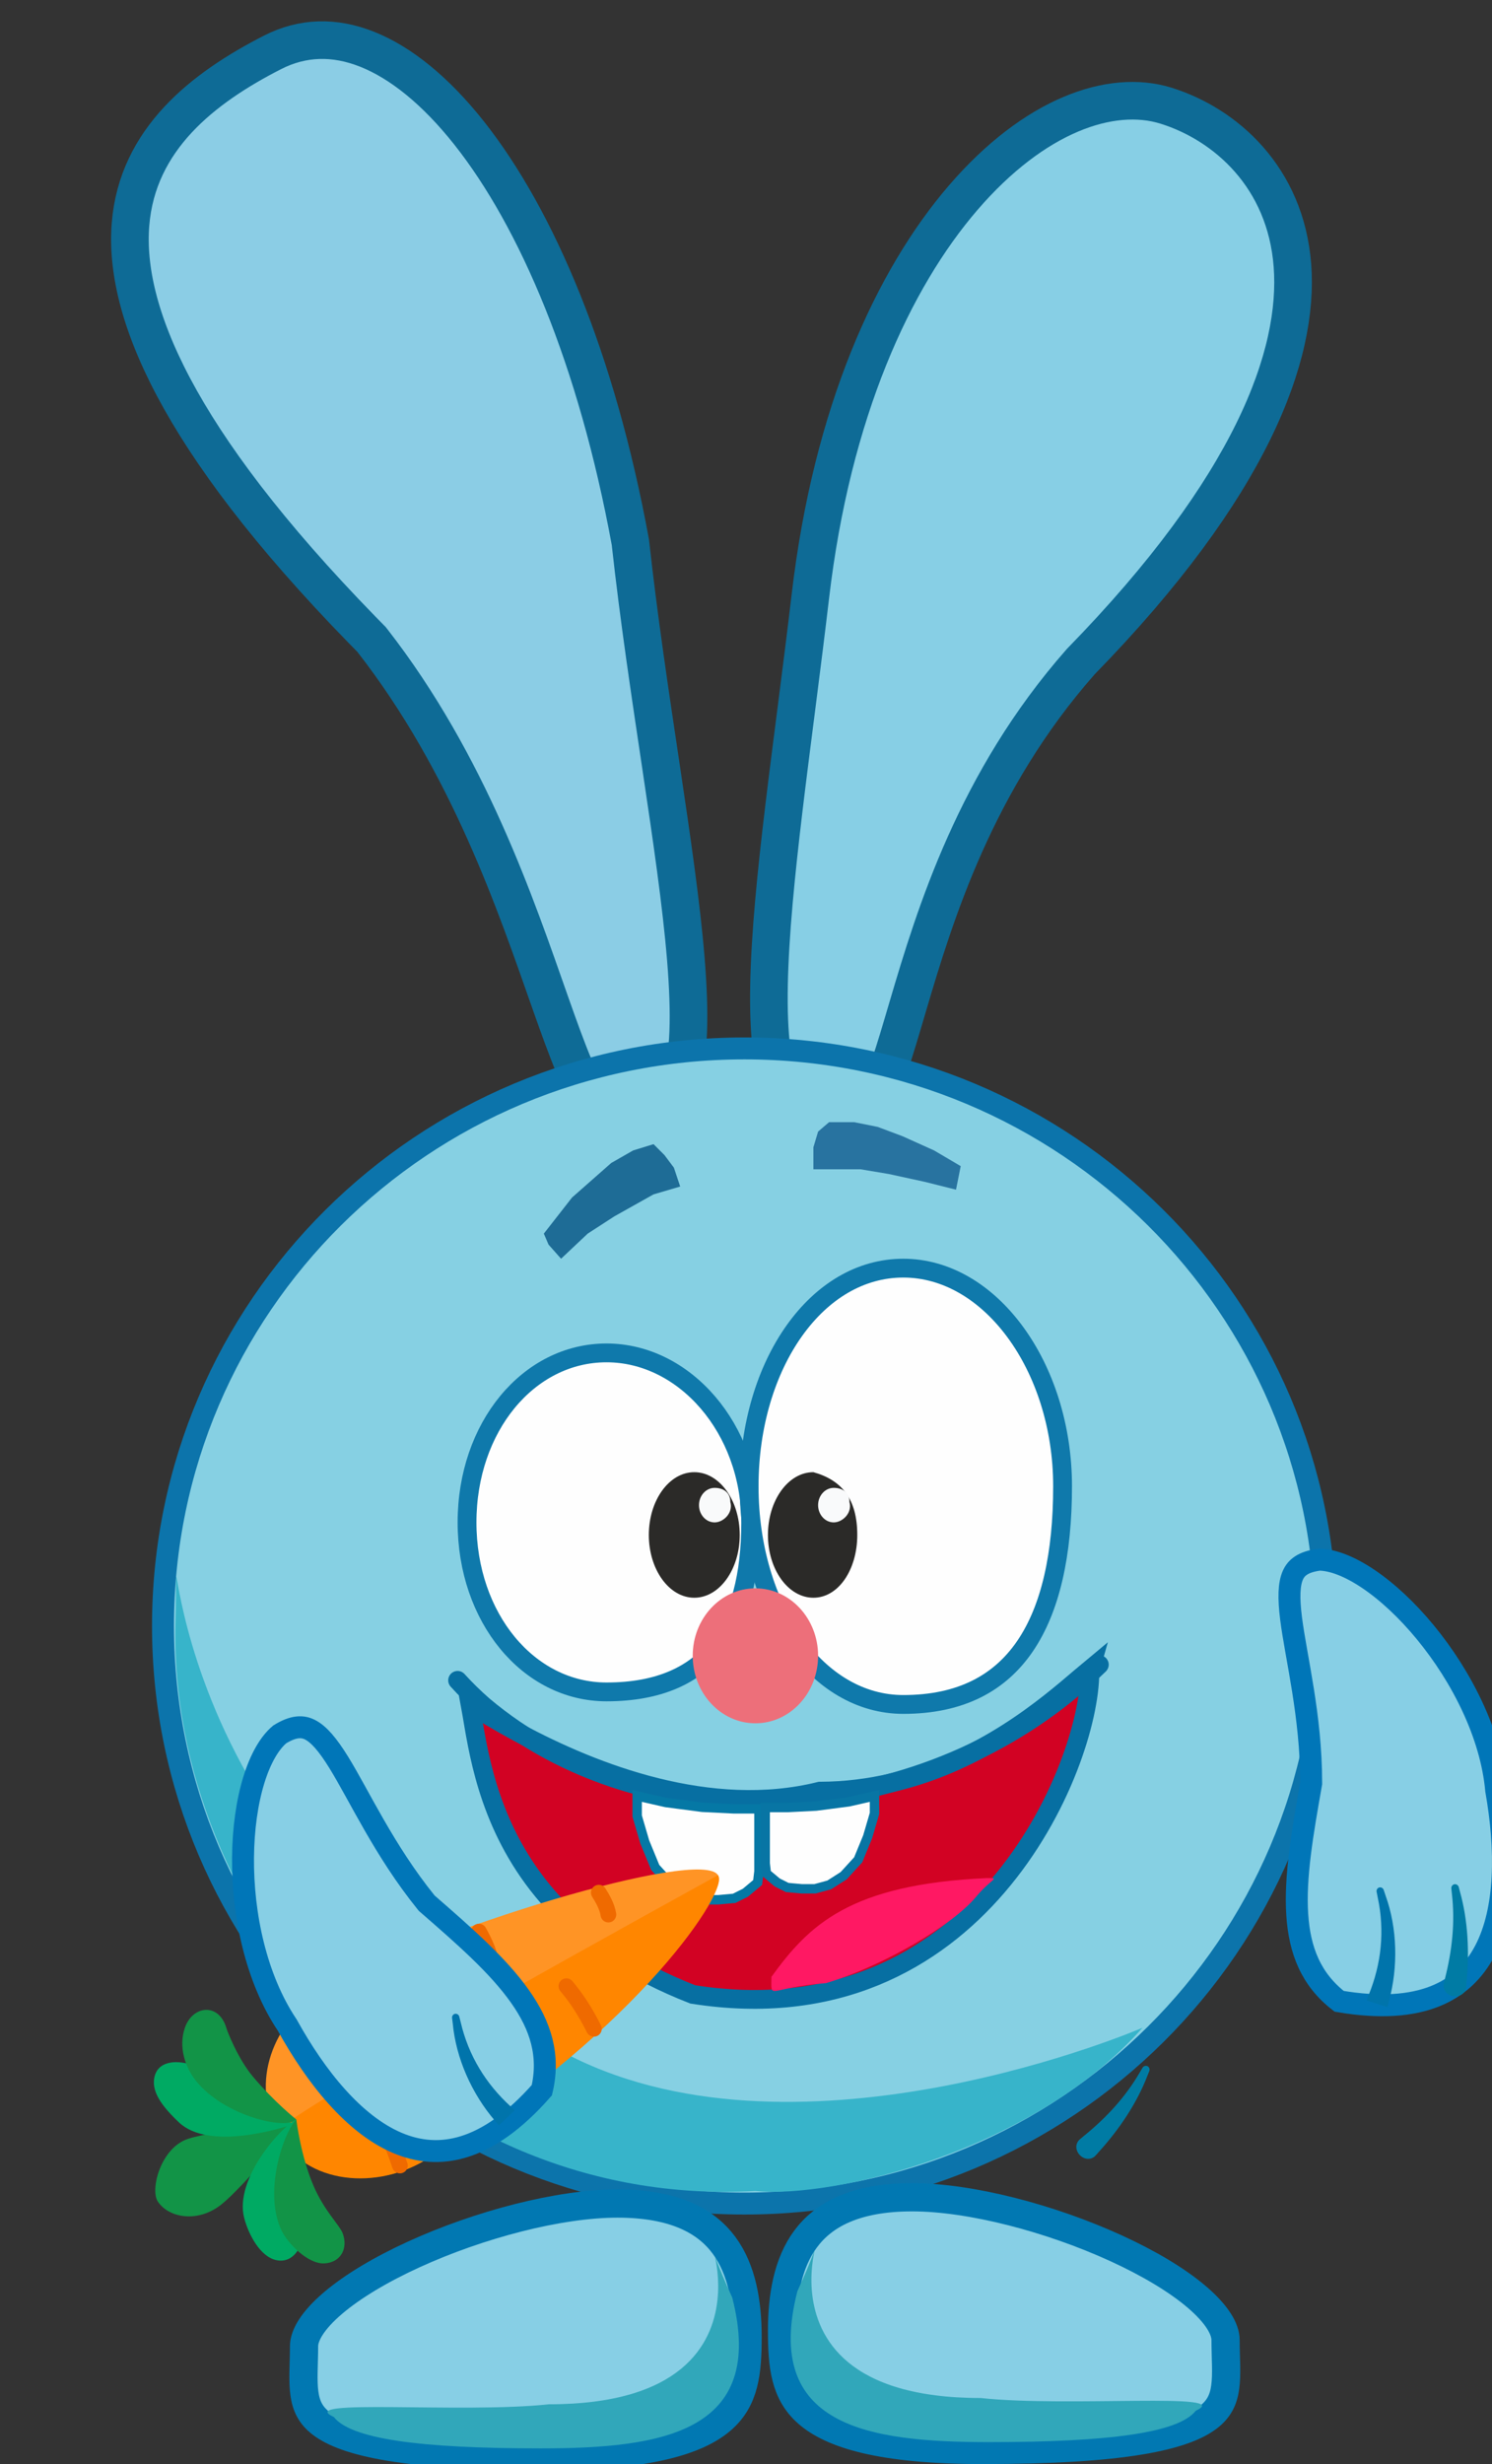 <svg width="476" height="786" viewBox="0 0 476 786" fill="none" xmlns="http://www.w3.org/2000/svg">
<rect x="0" y="0" width="476" height="786" fill="#333333" stroke="none"/>
<g clip-path="url(#clip0_176_758)">
<g clip-path="url(#clip1_176_758)">
<path d="M86.93 16.714C96.534 11.806 106.682 11.552 117.15 15.719C127.798 19.957 138.925 28.857 149.706 42.484C171.246 69.707 190.39 114.534 201.105 172.941C203.797 197.451 207.515 221.975 210.903 244.675C214.315 267.526 217.378 288.445 218.81 305.946C220.262 323.711 219.917 336.908 217.187 344.843C215.87 348.67 214.243 350.541 212.698 351.426C211.21 352.28 208.76 352.81 204.48 351.727L201.386 350.945L199.008 353.076C195.786 355.965 194.143 356.089 193.632 356.04C193.139 355.992 191.842 355.603 189.746 352.806C187.689 350.061 185.529 345.873 183.134 340.141C180.765 334.471 178.317 327.671 175.575 319.89C164.678 288.966 149.647 243.897 118.755 204.259L118.539 203.982L118.293 203.733L115.425 200.807C55.88 139.71 39.462 98.882 41.635 71.583C43.801 44.382 64.752 28.048 86.93 16.714Z" fill="#8BCDE5" stroke="#0E6B96" stroke-width="12"/>
<path d="M307.345 63C329.956 36.766 354.435 28.245 371.981 33.708C390.948 39.614 410.17 56.477 412.328 84.658C414.514 113.194 399.378 155.113 344.924 210.922L344.816 211.034L344.714 211.149C311.199 249.217 298.305 291.6 289.629 320.998C287.446 328.398 285.571 334.835 283.702 340.279C281.814 345.774 280.078 349.805 278.313 352.52C276.553 355.23 275.28 355.846 274.561 355.996C273.785 356.157 271.966 356.128 268.378 353.876L266.01 352.389L263.352 353.247C259.04 354.637 256.325 354.41 254.592 353.718C252.907 353.044 251.211 351.556 249.678 348.449C246.419 341.847 245.025 330.25 245.345 314.045C245.977 281.971 253.048 236.878 258.547 190.113C265.454 131.368 284.962 88.971 307.345 63Z" fill="#87CFE5" stroke="#0E6B96" stroke-width="12"/>
<path d="M237.5 334.426C339.975 334.426 423 416.937 423 518.661C423 620.384 339.975 702.895 237.5 702.895C135.025 702.895 52.001 620.384 52.001 518.661C52.001 416.937 135.025 334.426 237.5 334.426Z" fill="#86D0E3" stroke="#0C74AB" stroke-width="7"/>
<path d="M364.501 646.824C330.001 685.874 266.001 701.394 241.001 698.89C134.001 704.898 53.501 610.673 56.001 517.159C57.566 458.584 43.001 596.76 182.001 655.836C256.501 693.383 364.501 646.824 364.501 646.824Z" fill="#37B4CA"/>
<path opacity="0.77" d="M173.5 393.501L182.5 381.987L195 370.972L202 366.967L208.5 364.965L212 368.469L215 372.474L217 378.482L208.5 380.985L196 387.994L187.5 393.501L179 401.511L175 397.006L173.5 393.501Z" fill="#004F80"/>
<path opacity="0.7" d="M264.5 357.956H272.5L280 359.458L288 362.462L298 366.968L306.5 371.974L305 379.483L295 376.98L283.5 374.477L274.5 372.975H267.5H259.5V365.966L261 360.96L264.5 357.956Z" fill="#014C83"/>
<g clip-path="url(#clip2_176_758)">
<path d="M197 702.891C215.453 702.891 225.418 708.675 230.985 716.199C236.752 723.994 238.5 734.567 238.5 745.445C238.5 756.689 237.623 765.351 230.348 771.732C222.743 778.403 207.12 783.494 174.5 783.494C152.106 783.494 136.008 782.424 124.449 780.523C112.815 778.61 106.241 775.923 102.485 773.045C98.993 770.369 97.644 767.306 97.114 763.46C96.834 761.432 96.79 759.202 96.832 756.653C96.871 754.258 97 751.257 97 748.449C97 744.955 99.71 740.187 106.265 734.613C112.594 729.232 121.607 723.877 132.018 719.118C152.892 709.577 178.368 702.891 197 702.891Z" fill="#87CFE5" stroke="#0178B2" stroke-width="9"/>
<path d="M233.614 732.881C244.614 775.936 211.16 780.991 172.5 780.991C133.84 780.991 112 777.987 106.5 770.978C93.5 764.97 147.114 769.928 175.114 766.925C260.114 766.925 214 689.875 233.614 732.881Z" fill="#31A7BA"/>
</g>
<g clip-path="url(#clip3_176_758)">
<path d="M291.001 700.891C272.548 700.891 262.583 706.675 257.016 714.199C251.249 721.994 249.501 732.567 249.501 743.445C249.501 754.689 250.378 763.351 257.653 769.732C265.258 776.403 280.881 781.494 313.501 781.494C335.895 781.494 351.993 780.424 363.552 778.523C375.186 776.61 381.76 773.923 385.516 771.045C389.008 768.369 390.357 765.306 390.887 761.46C391.167 759.432 391.211 757.202 391.169 754.653C391.13 752.258 391.001 749.257 391.001 746.449C391.001 742.955 388.291 738.187 381.736 732.613C375.407 727.232 366.394 721.877 355.983 717.118C335.109 707.577 309.633 700.891 291.001 700.891Z" fill="#87CFE5" stroke="#0178B2" stroke-width="9"/>
<path d="M254.387 730.881C243.387 773.936 276.841 778.991 315.501 778.991C354.161 778.991 376.001 775.987 381.501 768.978C394.501 762.97 340.887 767.928 312.887 764.925C227.887 764.925 274.001 687.875 254.387 730.881Z" fill="#31A7BA"/>
</g>
<g clip-path="url(#clip4_176_758)">
<path d="M193.5 431.549C218.481 431.549 239.5 455.778 239.5 485.618C239.5 502.455 236.057 515.942 228.772 525.17C221.589 534.268 210.302 539.687 193.5 539.687C168.615 539.687 149 516.052 149 485.618C149 455.184 168.615 431.549 193.5 431.549Z" fill="#FEFEFE" stroke="#0F79AB" stroke-width="6"/>
<path d="M288.176 404.515C301.85 404.515 314.49 412.127 323.821 424.786C333.149 437.44 339 454.951 339 474.104C339 495.678 335.187 513.118 327.027 525.086C319.002 536.858 306.53 543.692 288.176 543.692C274.506 543.692 262.294 536.238 253.386 523.693C244.469 511.135 239 493.617 239 474.104C239 454.59 244.469 437.073 253.386 424.514C262.294 411.97 274.506 404.515 288.176 404.515Z" fill="#FEFEFE" stroke="#0F79AB" stroke-width="6"/>
<path d="M241 549.7C252.046 549.7 261 540.062 261 528.172C261 516.283 252.046 506.645 241 506.645C229.955 506.645 221 516.283 221 528.172C221 540.062 229.955 549.7 241 549.7Z" fill="#ED6F7A"/>
<path d="M273.5 489.624C273.5 500.683 267.508 509.649 259.5 509.649C251.492 509.649 245 500.683 245 489.624C245 478.564 251.492 469.598 259.5 469.598C268.5 472.101 273.5 478.109 273.5 489.624Z" fill="#2B2A28"/>
<path d="M221.5 509.649C229.509 509.649 236 500.683 236 489.624C236 478.564 229.509 469.598 221.5 469.598C213.492 469.598 207 478.564 207 489.624C207 500.683 213.492 509.649 221.5 509.649Z" fill="#2B2A28"/>
<path d="M271 479.11C272 482.615 268.761 485.619 266 485.619C263.239 485.619 261 483.153 261 480.112C261 477.07 263.239 474.604 266 474.604C268.761 474.604 271 476.069 271 479.11Z" fill="#F9FAFB"/>
<path d="M233 479.11C234 482.615 230.762 485.619 228 485.619C225.239 485.619 223 483.153 223 480.112C223 477.07 225.239 474.604 228 474.604C230.762 474.604 233 476.069 233 479.11Z" fill="#F9FAFB"/>
</g>
<g clip-path="url(#clip5_176_758)">
<path d="M420.914 497.507C415.66 498.184 413.535 500.078 412.478 502.443C411.193 505.322 411.078 509.73 411.894 516.226C413.452 528.608 418.31 547.329 418.31 568.595V568.903L418.256 569.207C415.485 584.843 413.086 598.786 413.865 610.733C414.613 622.194 418.265 631.447 427.243 638.379C440.419 640.629 450.314 639.718 457.677 636.823C465.12 633.896 470.256 628.837 473.69 622.339C480.696 609.085 480.629 589.799 477.361 571.205L477.336 571.062L477.323 570.918C475.706 553.298 466.36 534.793 454.696 520.636C448.885 513.583 442.594 507.728 436.568 503.666C430.567 499.619 425.158 497.571 420.914 497.507Z" fill="#87CFE5" stroke="#0076B8" stroke-width="7"/>
<path d="M439.182 603.431C439.124 603.146 439.186 602.84 439.342 602.584C439.5 602.329 439.74 602.144 440.021 602.068C440.301 601.99 440.602 602.028 440.867 602.17C441.132 602.311 441.34 602.543 441.434 602.818C441.635 603.412 441.828 603.989 442.02 604.585C445.816 615.042 446.104 627.451 443.099 638.423C442.946 639.049 442.797 639.642 442.633 640.266C440.416 639.536 438.2 638.806 435.983 638.076C436.209 637.513 436.421 636.978 436.637 636.414C440.682 626.499 441.86 615.99 439.534 605.222C439.42 604.62 439.306 604.035 439.182 603.431Z" fill="#0074AB"/>
<path d="M463.025 602.362C462.992 602.068 463.083 601.762 463.265 601.515C463.448 601.269 463.706 601.1 463.996 601.045C464.286 600.989 464.588 601.052 464.849 601.215C465.108 601.378 465.305 601.628 465.383 601.914C465.522 602.433 465.653 602.925 465.786 603.447C468.347 612.554 468.81 622.72 467.887 632.167C467.844 632.704 467.803 633.216 467.758 633.751C467.679 634.707 467.223 635.563 466.448 636.122C465.675 636.682 464.646 636.9 463.63 636.736C462.614 636.572 461.706 636.04 461.148 635.266C460.588 634.49 460.424 633.535 460.65 632.604C460.772 632.092 460.89 631.604 461.01 631.095C463.282 622.086 464.27 613.224 463.187 603.909C463.134 603.385 463.084 602.888 463.025 602.362Z" fill="#007BA4"/>
</g>
<path d="M347.822 532.667L347.696 533.087L347.696 533.525C347.695 548.262 338.798 577.727 318.297 601.632C298.003 625.295 266.479 643.361 221.017 636.179C182.734 621.23 166.186 597.852 158.257 577.594C154.257 567.373 152.423 557.874 151.151 550.446C150.727 547.964 150.351 545.637 149.975 543.607C154.266 546.353 159.456 549.474 165.346 552.643C189.643 565.713 226.6 580.03 261.549 571.354C294.385 571.235 319.277 555.428 334.786 543.257C338.682 540.199 342.004 537.356 344.696 535.056C345.926 534.005 346.995 533.095 347.917 532.33C347.886 532.44 347.856 532.553 347.822 532.667Z" fill="#D20223" stroke="#076FA2" stroke-width="6"/>
<path d="M148.199 533.981C147.666 533.392 146.921 533.041 146.129 533.004C145.337 532.966 144.563 533.246 143.977 533.782C143.391 534.317 143.04 535.065 143.003 535.859C142.966 536.654 143.245 537.431 143.779 538.02C146.393 540.902 149.175 543.631 152.096 546.197C206.535 591.972 291.298 585.306 344.212 540.893C347.187 538.411 350.021 535.86 352.807 533.156C353.377 532.603 353.703 531.845 353.717 531.05C353.73 530.254 353.427 529.486 352.877 528.914C352.326 528.342 351.57 528.014 350.778 528C349.985 527.987 349.22 528.291 348.65 528.844C345.974 531.442 343.25 533.893 340.392 536.278C289.697 579.061 207.378 585.128 156.033 541.682C153.277 539.261 150.657 536.691 148.199 533.981Z" fill="#076FA2"/>
<path d="M212.41 574.963L212.478 574.979L212.548 574.988L224.005 576.488L224.064 576.496L224.124 576.498L234.087 576.998L234.125 577L242.132 577L242.132 596.916L241.714 600.48L237.823 603.736L234.243 605.532L229.109 606L224.399 606L219.331 604.613L214.206 601.339L209.04 595.682L205.685 587.506L203.276 579.283L203.276 572.879L212.41 574.963Z" fill="#FEFEFE" stroke="#0578A5" stroke-width="3"/>
<path d="M270.905 574.723L270.837 574.739L270.767 574.749L260.401 576.104L260.341 576.112L260.283 576.115L251.268 576.567L251.231 576.569L244.125 576.569L244.125 594.422L244.496 597.58L247.959 600.474L251.159 602.08L255.771 602.501L260.007 602.501L264.556 601.255L269.158 598.319L273.801 593.237L276.822 585.878L278.995 578.467L278.995 572.878L270.905 574.723Z" fill="#FEFEFE" stroke="#0875A4" stroke-width="3"/>
<path d="M311.374 605.073C303.902 614.073 281.983 627.073 263.552 632.573C244.622 634.073 246.117 638.305 246.117 630.573C258.072 614.073 271.024 601.073 314.861 599.073C319.345 599.073 316.356 599.073 311.374 605.073Z" fill="#FF1863"/>
<g clip-path="url(#clip6_176_758)">
<path fill-rule="evenodd" clip-rule="evenodd" d="M229.08 598.174C223.8 589.088 136.491 615.604 103.598 634.756C86.599 644.653 79.893 664.901 88.634 679.943C97.376 694.986 118.273 699.163 135.273 689.266C168.165 670.114 234.359 607.259 229.08 598.174Z" fill="#FF9425"/>
<path fill-rule="evenodd" clip-rule="evenodd" d="M229.248 598.536C229.173 598.35 229.073 598.151 229.073 598.151C229.073 598.151 86.904 676.204 88.635 679.942C95.945 695.731 118.325 699.251 135.273 689.265C199.1 651.65 231.837 605.047 229.248 598.536Z" fill="#FF8600"/>
<path d="M127.584 690.764C125.427 684.289 122.901 677.985 118.532 672.75" stroke="#EF6A00" stroke-width="5" stroke-miterlimit="10" stroke-linecap="round" stroke-linejoin="round"/>
<path d="M156.375 673.171C156.663 668.019 153.884 664.169 150.643 660.382" stroke="#EF6A00" stroke-width="5" stroke-miterlimit="10" stroke-linecap="round" stroke-linejoin="round"/>
<path d="M189.476 647.16C186.655 641.473 183.713 637.123 180.7 633.552" stroke="#EF6A00" stroke-width="5" stroke-miterlimit="10" stroke-linecap="round" stroke-linejoin="round"/>
<path fill-rule="evenodd" clip-rule="evenodd" d="M94.492 677.152C94.492 677.152 68.707 679.396 59.968 682.259C51.268 685.109 47.806 698.472 50.366 702.279C53.879 707.501 63.154 709.153 70.659 703.16C77.728 697.516 94.492 677.152 94.492 677.152Z" fill="#129447"/>
<path fill-rule="evenodd" clip-rule="evenodd" d="M94.486 677.311C94.486 677.311 83.48 675.935 73.92 670.704C68.603 667.794 66.079 660.448 61.918 658.905C56.932 657.056 50.9 657.144 49.413 662.012C47.927 666.88 51.618 671.832 57.089 677.001C66.664 686.047 89.233 679.103 94.486 677.311Z" fill="#00AA63"/>
<path fill-rule="evenodd" clip-rule="evenodd" d="M94.531 676.078C94.531 676.078 87.578 670.591 80.692 662.404C75.812 656.601 72.448 647.711 72.276 647.096C69.916 638.678 61.457 639.661 58.991 646.794C56.844 653.008 59.122 659.488 62.549 663.786C71.387 674.873 91.22 679.602 94.531 676.078Z" fill="#129447"/>
<path fill-rule="evenodd" clip-rule="evenodd" d="M94.531 676.078C94.531 676.078 91.383 685.941 91.72 696.393C91.908 702.207 97.545 707.791 97.01 711.993C96.369 717.028 93.431 722.019 88.2 720.954C82.969 719.889 79.227 712.62 77.896 707.454C74.689 695.011 89.867 678.214 94.531 676.078Z" fill="#00AA63"/>
<path fill-rule="evenodd" clip-rule="evenodd" d="M94.53 676.078C94.53 676.078 95.901 687.691 100.089 697.377C103.484 705.227 108.271 709.699 109.286 712.288C111.153 717.051 108.824 721.707 103.488 721.982C98.152 722.258 91.708 715.445 89.823 711.508C84.016 699.378 90.262 680.518 94.53 676.078Z" fill="#129447"/>
<path d="M119.491 646.097C119.119 640.007 116.143 634.52 114.006 631.118" stroke="#EF6A00" stroke-width="5" stroke-miterlimit="10" stroke-linecap="round" stroke-linejoin="round"/>
<path d="M157.042 628.13C156.682 623.536 154.412 618.996 152.789 616.136" stroke="#EF6A00" stroke-width="5" stroke-miterlimit="10" stroke-linecap="round" stroke-linejoin="round"/>
<path d="M194.095 610.718C193.728 608.176 192.153 605.456 191.039 603.721" stroke="#EF6A00" stroke-width="5" stroke-miterlimit="10" stroke-linecap="round" stroke-linejoin="round"/>
<path d="M89.254 553.23C93.763 550.448 96.604 550.582 98.912 551.755C101.72 553.183 104.58 556.538 108.027 562.102C114.598 572.709 122.588 590.323 135.953 606.857L136.147 607.096L136.38 607.299C148.359 617.71 158.987 627.04 165.889 636.818C172.511 646.199 175.487 655.692 172.866 666.736C164.039 676.781 155.775 682.304 148.233 684.689C140.609 687.101 133.437 686.403 126.684 683.513C112.909 677.62 100.842 662.585 91.696 646.071L91.625 645.944L91.545 645.824C81.728 631.107 77.362 610.836 77.532 592.485C77.616 583.342 78.826 574.828 80.956 567.875C83.077 560.951 85.995 555.952 89.254 553.23Z" fill="#87CFE5" stroke="#0076B8" stroke-width="7"/>
<path d="M146.521 643.243C146.451 642.961 146.265 642.711 146.014 642.547C145.763 642.384 145.466 642.319 145.18 642.371C144.894 642.421 144.638 642.584 144.459 642.825C144.28 643.066 144.191 643.364 144.224 643.653C144.295 644.275 144.368 644.878 144.448 645.498C145.484 656.562 150.525 667.887 157.928 676.507C158.334 677.007 158.722 677.479 159.137 677.972C160.828 676.365 162.52 674.758 164.212 673.151C163.767 672.739 163.347 672.347 162.911 671.93C155.019 664.709 149.465 655.726 146.968 645.01C146.813 644.418 146.667 643.841 146.521 643.243Z" fill="#0074AB"/>
</g>
</g>
<path d="M364.525 659.548C364.674 659.293 364.93 659.103 365.223 659.014C365.516 658.925 365.824 658.944 366.09 659.073C366.355 659.203 366.561 659.433 366.672 659.719C366.783 660.005 366.791 660.323 366.683 660.598C366.485 661.097 366.296 661.569 366.092 662.066C362.712 670.891 357.017 679.309 350.64 686.324C350.286 686.728 349.947 687.113 349.591 687.515C348.958 688.234 348.082 688.647 347.126 688.632C346.172 688.618 345.217 688.178 344.5 687.44C343.783 686.701 343.373 685.733 343.387 684.78C343.401 683.824 343.839 682.961 344.576 682.35C344.98 682.013 345.365 681.693 345.765 681.357C352.962 675.499 359.043 668.992 363.732 660.884C364.002 660.432 364.258 660.004 364.525 659.548Z" fill="#007BA4"/>
</g>
<defs>
<clipPath id="clip0_176_758">
<rect width="476" height="786" fill="white"/>
</clipPath>
<clipPath id="clip1_176_758">
<rect width="476" height="786" fill="white"/>
</clipPath>
<clipPath id="clip2_176_758">
<rect width="151" height="90.115" fill="white" transform="translate(92 697.885)"/>
</clipPath>
<clipPath id="clip3_176_758">
<rect width="151" height="90.115" fill="white" transform="matrix(-1 0 0 1 396.001 695.885)"/>
</clipPath>
<clipPath id="clip4_176_758">
<rect width="196" height="148.189" fill="white" transform="translate(146 401.511)"/>
</clipPath>
<clipPath id="clip5_176_758">
<rect width="76" height="149.19" fill="white" transform="matrix(-1 0 0 1 483 494)"/>
</clipPath>
<clipPath id="clip6_176_758">
<rect width="156.179" height="209.026" fill="white" transform="matrix(-0.535 -0.845 -0.845 0.536 251.051 630.961)"/>
</clipPath>
</defs>
</svg>
